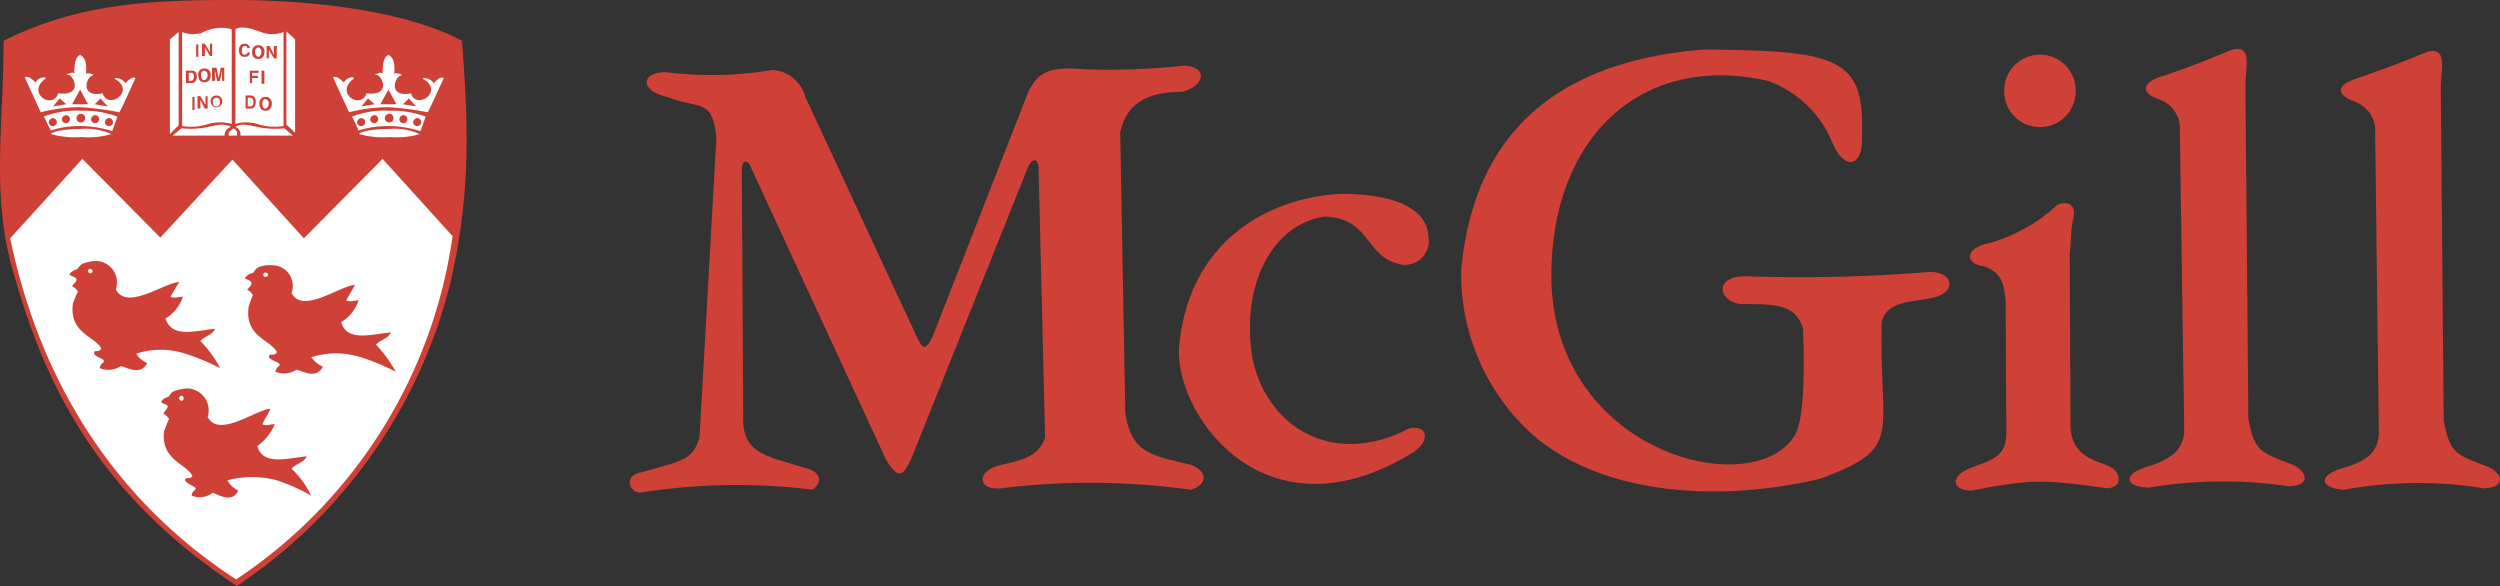<svg xmlns="http://www.w3.org/2000/svg" width="175.748" height="41.193" viewBox="0 0 175.748 41.193">
  <rect x="0" y="0" width="175.748" height="41.193" fill="#333333" stroke="none"/>
  <g id="mcgill-university-2" transform="translate(-8.504 -75.781)">
    <path id="Path_218" data-name="Path 218" d="M9.373,94.687C7.887,89.41,8.757,84.542,8.757,78.65c5.277-2.664,10.5-2.869,16.19-2.869,4.868,0,11.835.615,16.037,2.869.41,5.534.666,10.452-.769,16.805a35.991,35.991,0,0,1-15.063,21.519C14.8,110.16,11.421,101.963,9.373,94.687Z" fill="#cf4037" fill-rule="evenodd"/>
    <path id="Path_219" data-name="Path 219" d="M14.291,86.951,9.219,92.535c1.127,5.328,4.3,16.447,15.883,23.979A34.757,34.757,0,0,0,40.319,92.382L35.4,86.951l-5.533,5.584L24.846,87l-5.072,5.482-5.483-5.533Zm24.03-5.585c-.052,0-.154-.051,0-.1a.82.82,0,0,1,.666.359c.1-.051.41-.512.717-.359,0,0-1.024,2.255-1.127,2.408a21.291,21.291,0,0,0-2.767-.358,11.2,11.2,0,0,0-2.767.358c-.1-.205-1.127-2.459-1.127-2.459.308-.154.666.308.769.358a.692.692,0,0,1,.563-.358c.256.051.1.1.051.153-1.229.974.563,2.152.974.974,1.64.205,1.178-1.076.769-1.281-.308-.051-.1-.1,0-.1.153-.1.358-.1.358.051,0-.717.051-1.179.41-1.383.41.256.461.666.41,1.383.051-.154.205-.051.359-.051.051.051.307.051.051.154-.41.153-.819,1.537.769,1.229.358,1.18,2.305-.1.922-.972ZM37.245,82.7l.512.563-.922-.154.41-.409Zm-1.435-.615.563,1.024H35.246Zm-1.435.615-.461.563.922-.154-.461-.409Z" fill="#fff" fill-rule="evenodd"/>
    <path id="Path_220" data-name="Path 220" d="M33.709,84.953a9.119,9.119,0,0,0-.461-.974,6.338,6.338,0,0,1,2.665-.41,6.555,6.555,0,0,1,2.51.41s-.205.615-.359,1.025a7.363,7.363,0,0,0-2.254-.359,6.709,6.709,0,0,0-2.1.308Zm4.1-.871a.283.283,0,1,1-.256.256A.329.329,0,0,1,37.808,84.082Zm-.974-.206a.283.283,0,1,1-.256.256A.332.332,0,0,1,36.834,83.876Zm-.973-.1a.308.308,0,1,1-.308.308A.331.331,0,0,1,35.861,83.774Zm-1.025.1a.283.283,0,1,1-.308.256A.332.332,0,0,1,34.836,83.876Zm-.922.206a.283.283,0,1,1-.307.256A.332.332,0,0,1,33.914,84.082Z" fill="#fff" fill-rule="evenodd"/>
    <path id="Path_221" data-name="Path 221" d="M35.81,84.85a4.417,4.417,0,0,1,2.2.358,5.733,5.733,0,0,1-2.1.205,6.166,6.166,0,0,1-2.152-.205c0-.153.923-.358,2.05-.358Zm-14.5-6.814a2.114,2.114,0,0,0,1.384.051,2.888,2.888,0,0,1,2.1-.256v6.661A3.089,3.089,0,0,0,23,84.543a3.911,3.911,0,0,1-1.691.1v-6.61h0Zm2.152,4.919c0-.256.153-.308.256-.308s.256.051.256.308-.153.307-.256.307S23.462,83.21,23.462,82.955Zm-.153,0a.413.413,0,1,0,.41-.461A.408.408,0,0,0,23.309,82.955Zm-.359.2-.358-.615h-.2v.871h.2V82.8l.307.615h.2v-.871H22.95v.615Zm-.922.359h.153V82.6h-.153Zm2.254-2.972h-.256l-.154.717-.154-.717H23.41v.922h.2V80.7l.154.769h.2l.154-.769v.769h.153v-.923h0Zm-1.64.513c0-.205.1-.307.2-.307a.287.287,0,0,1,.256.307c0,.256-.154.358-.256.358S22.642,81.315,22.642,81.059Zm-.2,0c0,.461.308.512.41.512.154,0,.461-.051.461-.512a.421.421,0,0,0-.461-.461A.407.407,0,0,0,22.438,81.059Zm-.667-.154h.154c.1,0,.2,0,.2.256,0,.154-.052.308-.2.308h-.154V80.9Zm-.2.717h.41c.308,0,.359-.307.359-.461s-.051-.409-.359-.409h-.41v.87Zm1.691-2.152-.359-.615h-.2v.871h.2v-.615l.359.615h.153v-.871h-.153Zm-.973.308h.154v-.871h-.154Zm-1.23-1.742-.615.512v6.66l.615-.614V78.036Z" fill="#fff" fill-rule="evenodd"/>
    <path id="Path_222" data-name="Path 222" d="M20.644,85.311l.615-.512a5.881,5.881,0,0,0,1.9-.1c.717-.154,1.076-.256,1.588,0a.643.643,0,0,0-.461.615H20.644Zm8.454,0-.615-.512a5.883,5.883,0,0,1-1.9-.1c-.819-.154-1.076-.256-1.537,0a.555.555,0,0,1,.358.615Zm-.461-7.327.614.564v6.558l-.614-.564Z" fill="#fff" fill-rule="evenodd"/>
    <path id="Path_223" data-name="Path 223" d="M28.432,78.036A2.236,2.236,0,0,1,27,78.087c-.82-.308-1.486-.512-1.947-.256v6.661a2.744,2.744,0,0,1,1.691.051,3.911,3.911,0,0,0,1.691.1v-6.61Zm-2.664,5.38h.358c.307,0,.358-.308.358-.513,0-.153-.051-.41-.358-.41h-.358v.923Zm.153-.769h.2c.051,0,.2.051.2.308,0,.153-.052.307-.2.307h-.2Zm.82.41c0,.461.307.512.41.512.154,0,.461-.051.461-.512a.421.421,0,0,0-.461-.461A.407.407,0,0,0,26.741,83.057Zm.2,0c0-.205.1-.307.2-.307a.287.287,0,0,1,.256.307c0,.256-.154.359-.256.359S26.946,83.313,26.946,83.057Zm-.717-1.794h.41V81.11h-.41v-.205h.461v-.153h-.615v.871h.154Zm.666.41h.2v-.922h-.2Zm-.82-2.51a.341.341,0,0,0-.359-.307c-.256,0-.41.154-.41.461s.154.461.41.461c.2,0,.359-.1.359-.308h-.154c-.051.1-.1.154-.2.154-.2,0-.2-.1-.2-.307,0-.256.1-.308.2-.308.154,0,.154.1.2.153h.154Zm.154.256c0,.461.308.512.461.512.1,0,.41-.051.41-.512a.409.409,0,0,0-.41-.461A.421.421,0,0,0,26.229,79.419Zm.2,0a.288.288,0,0,1,.256-.307.3.3,0,0,1,.2.307c0,.256-.154.359-.2.359C26.587,79.778,26.434,79.675,26.434,79.419Zm1.332.205-.308-.615h-.2v.871h.154v-.615l.359.615h.2v-.871h-.2v.615ZM24.9,84.8c-.256.256-.359.256-.308.512h.563C25.2,85.055,25.153,84.953,24.9,84.8Z" fill="#fff" fill-rule="evenodd"/>
    <path id="Path_224" data-name="Path 224" d="M13.625,97.146a6.407,6.407,0,0,1,.359-.871c-.1-.154-.308-.358-.41-.358.051-.154.358-.359.308-.513-.1-.154-.2-.154-.513-.307a.767.767,0,0,1,.461-.358c.2-.052.2-.256.461-.41a2.986,2.986,0,0,1,.973-.205,1.515,1.515,0,0,1,1.384,2c.769,1.537,3.484-.512,4.458-.512-.2.308-.41.666-.615,1.025.256.152.615,0,.871,0a2.757,2.757,0,0,1-1.229,1.537c.461,1.383,2.049.871,3.484.717-.153.461-.769.512-1.024.871a7.547,7.547,0,0,1,1.383,1.9,15.109,15.109,0,0,0-2.459-1.023,5.606,5.606,0,0,0-3.433,0,1.634,1.634,0,0,0,.769.666c-.461.871-1.332.357-1.845.205a1.6,1.6,0,0,1-1.486.152.507.507,0,0,1,.256-.408c.2-.256-.513-.309-.666-.615,0-.359.308,0,.513-.359-.463-.873-2.256-1.078-2-3.127Zm1.229-2.459a.154.154,0,1,1-.154.154A.136.136,0,0,1,14.854,94.687ZM25.973,97.4a5.919,5.919,0,0,1,.307-.871c-.1-.153-.256-.357-.41-.357.1-.154.359-.359.308-.513s-.154-.154-.461-.307a.773.773,0,0,1,.461-.359c.2,0,.2-.256.461-.41a2.066,2.066,0,0,1,.974-.153A1.448,1.448,0,0,1,29,96.379c.769,1.538,3.484-.563,4.458-.563l-.615,1.076c.256.154.615,0,.871,0a2.78,2.78,0,0,1-1.229,1.537c.41,1.383,2.049.871,3.483.717-.153.461-.769.512-1.024.871a9.036,9.036,0,0,1,1.383,1.9,15,15,0,0,0-2.459-1.025,5.769,5.769,0,0,0-3.484,0,2.059,2.059,0,0,0,.82.666c-.461.871-1.332.359-1.845.205a1.6,1.6,0,0,1-1.486.154.584.584,0,0,1,.256-.41c.2-.256-.512-.309-.717-.615,0-.359.359,0,.564-.359-.462-.873-2.256-1.078-2-3.127Zm1.178-2.459c.1,0,.2.051.2.154s-.1.153-.2.153a.154.154,0,0,1,0-.307Zm-7.122,11.17c.1-.205.256-.719.359-.871-.1-.154-.256-.359-.41-.359.051-.154.358-.41.308-.562-.051-.1-.2-.1-.461-.258a.619.619,0,0,1,.461-.357c.154-.051.154-.256.41-.41a3.288,3.288,0,0,1,.973-.205,1.54,1.54,0,0,1,1.435,2c.769,1.537,3.484-.564,4.406-.564-.154.359-.41.719-.563,1.076.2.154.563,0,.871,0a3.527,3.527,0,0,1-1.23,1.537c.41,1.385,2.049.871,3.484.719-.2.461-.768.512-1.076.871a6.457,6.457,0,0,1,1.383,1.895,13.534,13.534,0,0,0-2.408-1.076,6.7,6.7,0,0,0-3.484,0,1.722,1.722,0,0,0,.769.719c-.41.871-1.281.357-1.793.152a1.5,1.5,0,0,1-1.486.205.512.512,0,0,1,.256-.41c.154-.256-.512-.307-.717-.666,0-.307.359,0,.513-.307-.411-.873-2.2-1.078-2-3.127Zm1.23-2.511c.1,0,.153.1.153.205a.162.162,0,0,1-.153.154.181.181,0,0,1,0-.359Z" fill="#cf4037" fill-rule="evenodd"/>
    <path id="Path_225" data-name="Path 225" d="M16.648,81.366c-.051,0-.154-.051,0-.1a.818.818,0,0,1,.666.359c.1-.051.41-.512.717-.359,0,0-1.025,2.255-1.127,2.408a21.27,21.27,0,0,0-2.767-.358,11.2,11.2,0,0,0-2.767.358c-.1-.205-1.127-2.459-1.127-2.459.307-.154.666.308.768.358a.693.693,0,0,1,.564-.358c.256.051.1.1.051.153-1.229.974.564,2.152.974.974,1.64.205,1.179-1.076.769-1.281-.308-.051-.1-.1,0-.1.154-.1.359-.1.359.051,0-.717.051-1.179.41-1.383.41.256.461.666.41,1.383.051-.154.2-.051.358-.051.051.051.308.051.051.154-.41.153-.82,1.537.769,1.229C16.084,83.518,18.031,82.237,16.648,81.366ZM15.572,82.7l.512.563-.922-.154.41-.409Zm-1.435-.615.563,1.024H13.573ZM12.7,82.7l-.461.563.922-.154L12.7,82.7Z" fill="#fff" fill-rule="evenodd"/>
    <path id="Path_226" data-name="Path 226" d="M12.088,84.953c-.2-.308-.41-.871-.512-.974a6.336,6.336,0,0,1,2.664-.41,6.565,6.565,0,0,1,2.511.41s-.2.615-.359,1.025a7.133,7.133,0,0,0-2.254-.359A6.159,6.159,0,0,0,12.088,84.953Zm4.047-.871a.283.283,0,1,1-.256.256A.329.329,0,0,1,16.135,84.082Zm-.973-.206a.283.283,0,1,1-.256.256A.331.331,0,0,1,15.162,83.876Zm-.974-.1a.308.308,0,1,1-.307.308A.33.33,0,0,1,14.188,83.774Zm-1.024.1a.283.283,0,1,1-.307.256A.332.332,0,0,1,13.164,83.876Zm-.922.206a.283.283,0,1,1-.308.256A.332.332,0,0,1,12.242,84.082Z" fill="#fff" fill-rule="evenodd"/>
    <path id="Path_227" data-name="Path 227" d="M14.137,84.85a4.417,4.417,0,0,1,2.2.358,5.733,5.733,0,0,1-2.1.205,6.166,6.166,0,0,1-2.152-.205C12.088,85.055,13.01,84.85,14.137,84.85Z" fill="#fff" fill-rule="evenodd"/>
    <path id="Path_228" data-name="Path 228" d="M151.91,79.624a2.514,2.514,0,0,1,2.51,2.51,2.512,2.512,0,1,1-5.022,0,2.515,2.515,0,0,1,2.512-2.51Zm23.824,26.694c-.1,1.127-.615,1.844-2.664,2.408-1.641.512-1.436,1.383.205,1.484a28.94,28.94,0,0,1,9.836-.1c1.59-.051,1.332-1.025.359-1.486-2.357-.922-2.715-.922-3.176-3.279l-.205-23.363c0-1.332.512-2.92-.924-2.562-2.664,1.076-2.869,1.127-5.328,2-1.281.513-.768,1.178.154,1.486a2.189,2.189,0,0,1,1.486,2.255l.257,21.161Zm-13.679-.1c-.154,1.076-.666,1.793-2.717,2.408-1.639.514-1.434,1.383.205,1.436a31.782,31.782,0,0,1,9.838-.1c1.588,0,1.332-1.023.359-1.486-2.357-.922-2.717-.922-3.178-3.227l-.205-23.415c0-1.332.514-2.92-.922-2.562-2.664,1.076-2.869,1.179-5.328,2-1.23.564-.77,1.179.154,1.486A2.161,2.161,0,0,1,161.745,85ZM149.5,96.992c-.1-1.178-.256-2.1-1.588-2.51-.975-.1-1.436-.974-.053-1.486a11.675,11.675,0,0,0,5.277-2.818c.666-.307,1.436-.051,1.076,1.127-.154.922-.1,1.332-.205,2.306l.051,12.193c.1,2,1.641,2.307,2.613,2.717,1.025.41,1.076,1.537-.051,1.588-4.355-.615-5.277-.666-9.479.154-1.383.051-1.691-1.025.051-1.641,1.691-.615,2.307-.922,2.357-2.357l-.049-9.273Zm-38.273-2.253c.975-10.4,7.635-14.705,17.01-15.474,9.889.052,11.324.717,11.17,6.2.051,2-1.23,2.459-2.152.205a7.7,7.7,0,0,0-4.457-4.2c-8.557-1.947-14.859,3.536-15.217,12.86-.615,13.117,14.09,16.958,17.113,12.041.666-1.281.666-4.662.562-7.48-.512-1.844-2.3-1.691-4-1.742-1.844.154-2.51-1.947-.051-1.947a112.818,112.818,0,0,0,13.014-.308c1.742.051,1.9,1.639-.256,1.895-.922.205-2.922.154-3.178,1.691-.205,7.992,1.641,8.762-4.355,10.965-7.684,1.793-15.984.973-20.646-3.535a15.231,15.231,0,0,1-4.561-11.17ZM91.4,100.066c.871-8.607,8.045-10.657,11.732-10.657,4.355.1,5.738,1.537,5.791,3.023a1.669,1.669,0,0,1-2.1,1.9c-2.408-.615-1.947-3.177-5.174-3.331-3.588.512-5.791,4.56-5.176,9.428s5.328,8.453,11.066,5.482c1.385-.309,1.486.871.359,1.639-10.5,6.509-16.9-2.714-16.5-7.48Zm-32.534-14.5c-.256-2.972-1.178-2.049-3.433-2.972-1.845-.358-2-1.69-.154-1.742a26.439,26.439,0,0,0,7.583-.154,2.565,2.565,0,0,1,2.254,1.9c2.254,4.816,5.584,12.041,7.839,16.856.41.871.615,1.025,1.127-.051l6.712-17.164c.718-1.435,1.537-1.793,3.894-1.588a47.631,47.631,0,0,0,7.02-.256c1.69.051,1.588,1.383-.1,1.844-2.613,0-3.945.922-4.355,2.869l.358,19.675c.41,2.92,1.947,3.021,4.663,3.688,1.281.564.973,1.436-.051,1.742a50.889,50.889,0,0,0-13.373-.1c-1.64.154-1.742-1.23,0-1.641,2.1-.461,2.665-.818,3.125-1.895l-.461-19.009c-.052-.717-.513-.717-.82.154L72.7,107.7c-.717,1.742-1.076,1.742-1.9.41l-9.479-20.5c-.256-.717-.615-.513-.666-.051l.1,18.087c.257,2.1,1.691,2.2,4.663,3.125.82.307.871.973.205,1.434a43.18,43.18,0,0,0-12.091.205c-.82,0-1.229-1.229.1-1.434,2.818-.82,3.587-.82,4.048-2.459l1.18-20.954Z" fill="#cf4037" fill-rule="evenodd"/>
  </g>
</svg>
